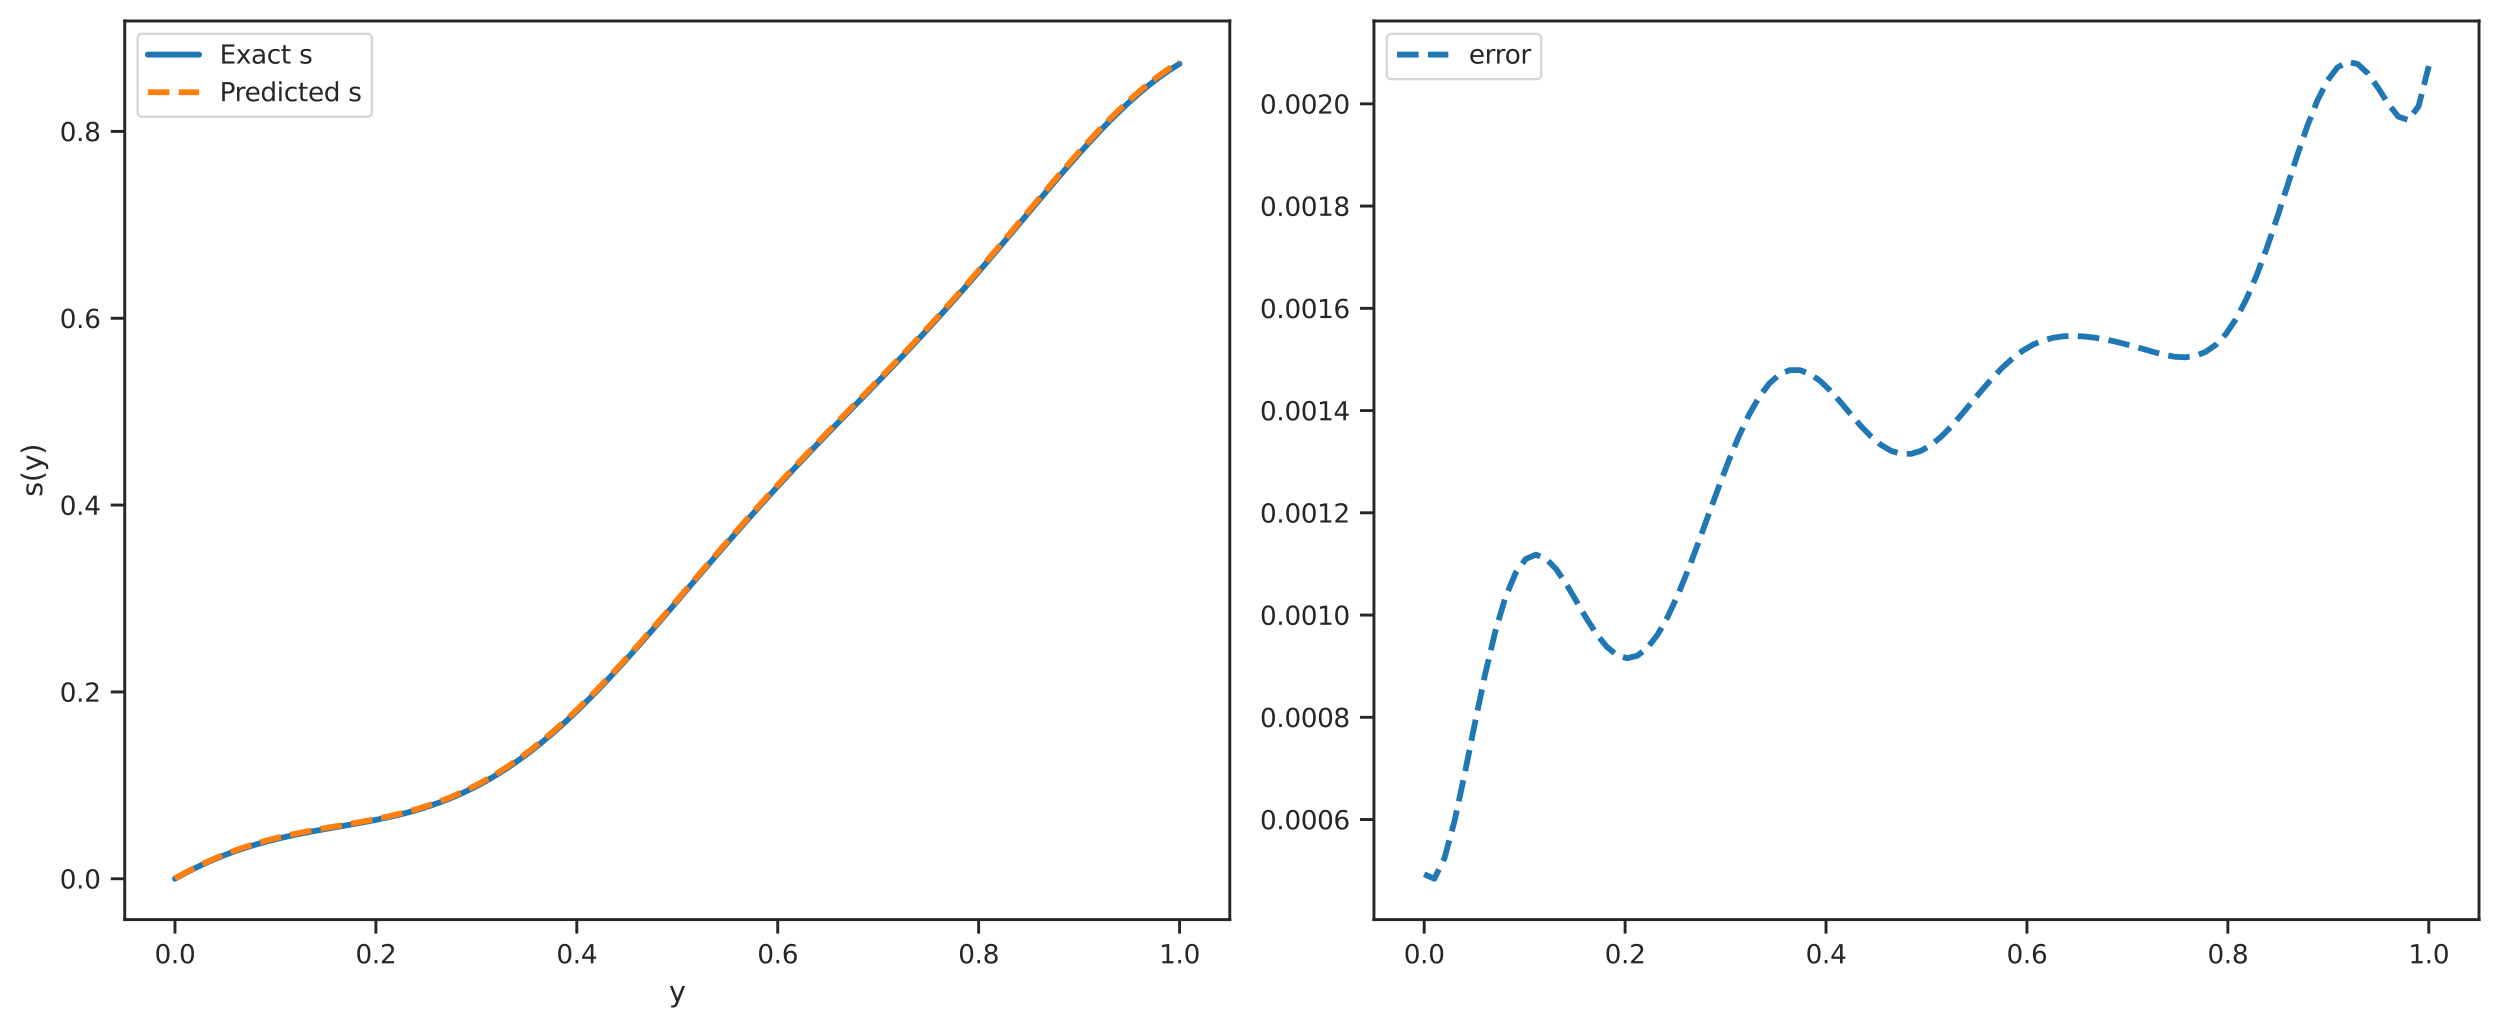 <?xml version="1.0" encoding="utf-8" standalone="no"?>
<!DOCTYPE svg PUBLIC "-//W3C//DTD SVG 1.1//EN"
  "http://www.w3.org/Graphics/SVG/1.1/DTD/svg11.dtd">
<svg xmlns:xlink="http://www.w3.org/1999/xlink" width="857.55pt" height="352.752pt" viewBox="0 0 857.55 352.752" xmlns="http://www.w3.org/2000/svg" version="1.1">
 <defs>
  <style type="text/css">*{stroke-linejoin: round; stroke-linecap: butt}</style>
 </defs>
 <g id="figure_1">
  <g id="patch_1">
   <path d="M 0 352.752 
L 857.55 352.752 
L 857.55 0 
L 0 0 
z
" style="fill: #ffffff"/>
  </g>
  <g id="axes_1">
   <g id="patch_2">
    <path d="M 42.786 315.444 
L 421.844 315.444 
L 421.844 7.2 
L 42.786 7.2 
z
" style="fill: #ffffff"/>
   </g>
   <g id="matplotlib.axis_1">
    <g id="xtick_1">
     <g id="line2d_1">
      <defs>
       <path id="m509f76b5c6" d="M 0 0 
L 0 4.8 
" style="stroke: #262626"/>
      </defs>
      <g>
       <use xlink:href="#m509f76b5c6" x="60.016" y="315.444" style="fill: #262626; stroke: #262626"/>
      </g>
     </g>
     <g id="text_1">
      <!-- 0.0 -->
      <g style="fill: #262626" transform="translate(53.018 330.431) scale(0.088 -0.088)">
       <defs>
        <path id="DejaVuSans-30" d="M 2034 4250 
Q 1547 4250 1301 3770 
Q 1056 3291 1056 2328 
Q 1056 1369 1301 889 
Q 1547 409 2034 409 
Q 2525 409 2770 889 
Q 3016 1369 3016 2328 
Q 3016 3291 2770 3770 
Q 2525 4250 2034 4250 
z
M 2034 4750 
Q 2819 4750 3233 4129 
Q 3647 3509 3647 2328 
Q 3647 1150 3233 529 
Q 2819 -91 2034 -91 
Q 1250 -91 836 529 
Q 422 1150 422 2328 
Q 422 3509 836 4129 
Q 1250 4750 2034 4750 
z
" transform="scale(0.016)"/>
        <path id="DejaVuSans-2e" d="M 684 794 
L 1344 794 
L 1344 0 
L 684 0 
L 684 794 
z
" transform="scale(0.016)"/>
       </defs>
       <use xlink:href="#DejaVuSans-30"/>
       <use xlink:href="#DejaVuSans-2e" x="63.623"/>
       <use xlink:href="#DejaVuSans-30" x="95.41"/>
      </g>
     </g>
    </g>
    <g id="xtick_2">
     <g id="line2d_2">
      <g>
       <use xlink:href="#m509f76b5c6" x="128.935" y="315.444" style="fill: #262626; stroke: #262626"/>
      </g>
     </g>
     <g id="text_2">
      <!-- 0.2 -->
      <g style="fill: #262626" transform="translate(121.938 330.431) scale(0.088 -0.088)">
       <defs>
        <path id="DejaVuSans-32" d="M 1228 531 
L 3431 531 
L 3431 0 
L 469 0 
L 469 531 
Q 828 903 1448 1529 
Q 2069 2156 2228 2338 
Q 2531 2678 2651 2914 
Q 2772 3150 2772 3378 
Q 2772 3750 2511 3984 
Q 2250 4219 1831 4219 
Q 1534 4219 1204 4116 
Q 875 4013 500 3803 
L 500 4441 
Q 881 4594 1212 4672 
Q 1544 4750 1819 4750 
Q 2544 4750 2975 4387 
Q 3406 4025 3406 3419 
Q 3406 3131 3298 2873 
Q 3191 2616 2906 2266 
Q 2828 2175 2409 1742 
Q 1991 1309 1228 531 
z
" transform="scale(0.016)"/>
       </defs>
       <use xlink:href="#DejaVuSans-30"/>
       <use xlink:href="#DejaVuSans-2e" x="63.623"/>
       <use xlink:href="#DejaVuSans-32" x="95.41"/>
      </g>
     </g>
    </g>
    <g id="xtick_3">
     <g id="line2d_3">
      <g>
       <use xlink:href="#m509f76b5c6" x="197.855" y="315.444" style="fill: #262626; stroke: #262626"/>
      </g>
     </g>
     <g id="text_3">
      <!-- 0.4 -->
      <g style="fill: #262626" transform="translate(190.858 330.431) scale(0.088 -0.088)">
       <defs>
        <path id="DejaVuSans-34" d="M 2419 4116 
L 825 1625 
L 2419 1625 
L 2419 4116 
z
M 2253 4666 
L 3047 4666 
L 3047 1625 
L 3713 1625 
L 3713 1100 
L 3047 1100 
L 3047 0 
L 2419 0 
L 2419 1100 
L 313 1100 
L 313 1709 
L 2253 4666 
z
" transform="scale(0.016)"/>
       </defs>
       <use xlink:href="#DejaVuSans-30"/>
       <use xlink:href="#DejaVuSans-2e" x="63.623"/>
       <use xlink:href="#DejaVuSans-34" x="95.41"/>
      </g>
     </g>
    </g>
    <g id="xtick_4">
     <g id="line2d_4">
      <g>
       <use xlink:href="#m509f76b5c6" x="266.775" y="315.444" style="fill: #262626; stroke: #262626"/>
      </g>
     </g>
     <g id="text_4">
      <!-- 0.6 -->
      <g style="fill: #262626" transform="translate(259.777 330.431) scale(0.088 -0.088)">
       <defs>
        <path id="DejaVuSans-36" d="M 2113 2584 
Q 1688 2584 1439 2293 
Q 1191 2003 1191 1497 
Q 1191 994 1439 701 
Q 1688 409 2113 409 
Q 2538 409 2786 701 
Q 3034 994 3034 1497 
Q 3034 2003 2786 2293 
Q 2538 2584 2113 2584 
z
M 3366 4563 
L 3366 3988 
Q 3128 4100 2886 4159 
Q 2644 4219 2406 4219 
Q 1781 4219 1451 3797 
Q 1122 3375 1075 2522 
Q 1259 2794 1537 2939 
Q 1816 3084 2150 3084 
Q 2853 3084 3261 2657 
Q 3669 2231 3669 1497 
Q 3669 778 3244 343 
Q 2819 -91 2113 -91 
Q 1303 -91 875 529 
Q 447 1150 447 2328 
Q 447 3434 972 4092 
Q 1497 4750 2381 4750 
Q 2619 4750 2861 4703 
Q 3103 4656 3366 4563 
z
" transform="scale(0.016)"/>
       </defs>
       <use xlink:href="#DejaVuSans-30"/>
       <use xlink:href="#DejaVuSans-2e" x="63.623"/>
       <use xlink:href="#DejaVuSans-36" x="95.41"/>
      </g>
     </g>
    </g>
    <g id="xtick_5">
     <g id="line2d_5">
      <g>
       <use xlink:href="#m509f76b5c6" x="335.694" y="315.444" style="fill: #262626; stroke: #262626"/>
      </g>
     </g>
     <g id="text_5">
      <!-- 0.8 -->
      <g style="fill: #262626" transform="translate(328.697 330.431) scale(0.088 -0.088)">
       <defs>
        <path id="DejaVuSans-38" d="M 2034 2216 
Q 1584 2216 1326 1975 
Q 1069 1734 1069 1313 
Q 1069 891 1326 650 
Q 1584 409 2034 409 
Q 2484 409 2743 651 
Q 3003 894 3003 1313 
Q 3003 1734 2745 1975 
Q 2488 2216 2034 2216 
z
M 1403 2484 
Q 997 2584 770 2862 
Q 544 3141 544 3541 
Q 544 4100 942 4425 
Q 1341 4750 2034 4750 
Q 2731 4750 3128 4425 
Q 3525 4100 3525 3541 
Q 3525 3141 3298 2862 
Q 3072 2584 2669 2484 
Q 3125 2378 3379 2068 
Q 3634 1759 3634 1313 
Q 3634 634 3220 271 
Q 2806 -91 2034 -91 
Q 1263 -91 848 271 
Q 434 634 434 1313 
Q 434 1759 690 2068 
Q 947 2378 1403 2484 
z
M 1172 3481 
Q 1172 3119 1398 2916 
Q 1625 2713 2034 2713 
Q 2441 2713 2670 2916 
Q 2900 3119 2900 3481 
Q 2900 3844 2670 4047 
Q 2441 4250 2034 4250 
Q 1625 4250 1398 4047 
Q 1172 3844 1172 3481 
z
" transform="scale(0.016)"/>
       </defs>
       <use xlink:href="#DejaVuSans-30"/>
       <use xlink:href="#DejaVuSans-2e" x="63.623"/>
       <use xlink:href="#DejaVuSans-38" x="95.41"/>
      </g>
     </g>
    </g>
    <g id="xtick_6">
     <g id="line2d_6">
      <g>
       <use xlink:href="#m509f76b5c6" x="404.614" y="315.444" style="fill: #262626; stroke: #262626"/>
      </g>
     </g>
     <g id="text_6">
      <!-- 1.0 -->
      <g style="fill: #262626" transform="translate(397.616 330.431) scale(0.088 -0.088)">
       <defs>
        <path id="DejaVuSans-31" d="M 794 531 
L 1825 531 
L 1825 4091 
L 703 3866 
L 703 4441 
L 1819 4666 
L 2450 4666 
L 2450 531 
L 3481 531 
L 3481 0 
L 794 0 
L 794 531 
z
" transform="scale(0.016)"/>
       </defs>
       <use xlink:href="#DejaVuSans-31"/>
       <use xlink:href="#DejaVuSans-2e" x="63.623"/>
       <use xlink:href="#DejaVuSans-30" x="95.41"/>
      </g>
     </g>
    </g>
    <g id="text_7">
     <!-- y -->
     <g style="fill: #262626" transform="translate(229.474 343.555) scale(0.096 -0.096)">
      <defs>
       <path id="DejaVuSans-79" d="M 2059 -325 
Q 1816 -950 1584 -1140 
Q 1353 -1331 966 -1331 
L 506 -1331 
L 506 -850 
L 844 -850 
Q 1081 -850 1212 -737 
Q 1344 -625 1503 -206 
L 1606 56 
L 191 3500 
L 800 3500 
L 1894 763 
L 2988 3500 
L 3597 3500 
L 2059 -325 
z
" transform="scale(0.016)"/>
      </defs>
      <use xlink:href="#DejaVuSans-79"/>
     </g>
    </g>
   </g>
   <g id="matplotlib.axis_2">
    <g id="ytick_1">
     <g id="line2d_7">
      <defs>
       <path id="mbf1dacf0d1" d="M 0 0 
L -4.8 0 
" style="stroke: #262626"/>
      </defs>
      <g>
       <use xlink:href="#mbf1dacf0d1" x="42.786" y="301.433" style="fill: #262626; stroke: #262626"/>
      </g>
     </g>
     <g id="text_8">
      <!-- 0.0 -->
      <g style="fill: #262626" transform="translate(20.491 304.776) scale(0.088 -0.088)">
       <use xlink:href="#DejaVuSans-30"/>
       <use xlink:href="#DejaVuSans-2e" x="63.623"/>
       <use xlink:href="#DejaVuSans-30" x="95.41"/>
      </g>
     </g>
    </g>
    <g id="ytick_2">
     <g id="line2d_8">
      <g>
       <use xlink:href="#mbf1dacf0d1" x="42.786" y="237.344" style="fill: #262626; stroke: #262626"/>
      </g>
     </g>
     <g id="text_9">
      <!-- 0.2 -->
      <g style="fill: #262626" transform="translate(20.491 240.687) scale(0.088 -0.088)">
       <use xlink:href="#DejaVuSans-30"/>
       <use xlink:href="#DejaVuSans-2e" x="63.623"/>
       <use xlink:href="#DejaVuSans-32" x="95.41"/>
      </g>
     </g>
    </g>
    <g id="ytick_3">
     <g id="line2d_9">
      <g>
       <use xlink:href="#mbf1dacf0d1" x="42.786" y="173.255" style="fill: #262626; stroke: #262626"/>
      </g>
     </g>
     <g id="text_10">
      <!-- 0.4 -->
      <g style="fill: #262626" transform="translate(20.491 176.598) scale(0.088 -0.088)">
       <use xlink:href="#DejaVuSans-30"/>
       <use xlink:href="#DejaVuSans-2e" x="63.623"/>
       <use xlink:href="#DejaVuSans-34" x="95.41"/>
      </g>
     </g>
    </g>
    <g id="ytick_4">
     <g id="line2d_10">
      <g>
       <use xlink:href="#mbf1dacf0d1" x="42.786" y="109.166" style="fill: #262626; stroke: #262626"/>
      </g>
     </g>
     <g id="text_11">
      <!-- 0.6 -->
      <g style="fill: #262626" transform="translate(20.491 112.509) scale(0.088 -0.088)">
       <use xlink:href="#DejaVuSans-30"/>
       <use xlink:href="#DejaVuSans-2e" x="63.623"/>
       <use xlink:href="#DejaVuSans-36" x="95.41"/>
      </g>
     </g>
    </g>
    <g id="ytick_5">
     <g id="line2d_11">
      <g>
       <use xlink:href="#mbf1dacf0d1" x="42.786" y="45.076" style="fill: #262626; stroke: #262626"/>
      </g>
     </g>
     <g id="text_12">
      <!-- 0.8 -->
      <g style="fill: #262626" transform="translate(20.491 48.42) scale(0.088 -0.088)">
       <use xlink:href="#DejaVuSans-30"/>
       <use xlink:href="#DejaVuSans-2e" x="63.623"/>
       <use xlink:href="#DejaVuSans-38" x="95.41"/>
      </g>
     </g>
    </g>
    <g id="text_13">
     <!-- s(y) -->
     <g style="fill: #262626" transform="translate(14.495 170.409) rotate(-90) scale(0.096 -0.096)">
      <defs>
       <path id="DejaVuSans-73" d="M 2834 3397 
L 2834 2853 
Q 2591 2978 2328 3040 
Q 2066 3103 1784 3103 
Q 1356 3103 1142 2972 
Q 928 2841 928 2578 
Q 928 2378 1081 2264 
Q 1234 2150 1697 2047 
L 1894 2003 
Q 2506 1872 2764 1633 
Q 3022 1394 3022 966 
Q 3022 478 2636 193 
Q 2250 -91 1575 -91 
Q 1294 -91 989 -36 
Q 684 19 347 128 
L 347 722 
Q 666 556 975 473 
Q 1284 391 1588 391 
Q 1994 391 2212 530 
Q 2431 669 2431 922 
Q 2431 1156 2273 1281 
Q 2116 1406 1581 1522 
L 1381 1569 
Q 847 1681 609 1914 
Q 372 2147 372 2553 
Q 372 3047 722 3315 
Q 1072 3584 1716 3584 
Q 2034 3584 2315 3537 
Q 2597 3491 2834 3397 
z
" transform="scale(0.016)"/>
       <path id="DejaVuSans-28" d="M 1984 4856 
Q 1566 4138 1362 3434 
Q 1159 2731 1159 2009 
Q 1159 1288 1364 580 
Q 1569 -128 1984 -844 
L 1484 -844 
Q 1016 -109 783 600 
Q 550 1309 550 2009 
Q 550 2706 781 3412 
Q 1013 4119 1484 4856 
L 1984 4856 
z
" transform="scale(0.016)"/>
       <path id="DejaVuSans-29" d="M 513 4856 
L 1013 4856 
Q 1481 4119 1714 3412 
Q 1947 2706 1947 2009 
Q 1947 1309 1714 600 
Q 1481 -109 1013 -844 
L 513 -844 
Q 928 -128 1133 580 
Q 1338 1288 1338 2009 
Q 1338 2731 1133 3434 
Q 928 4138 513 4856 
z
" transform="scale(0.016)"/>
      </defs>
      <use xlink:href="#DejaVuSans-73"/>
      <use xlink:href="#DejaVuSans-28" x="52.1"/>
      <use xlink:href="#DejaVuSans-79" x="91.113"/>
      <use xlink:href="#DejaVuSans-29" x="150.293"/>
     </g>
    </g>
   </g>
   <g id="line2d_12">
    <path d="M 60.016 301.433 
L 63.496 299.518 
L 66.977 297.737 
L 70.458 296.089 
L 73.939 294.568 
L 77.42 293.17 
L 80.9 291.89 
L 84.381 290.72 
L 87.862 289.654 
L 91.343 288.681 
L 94.824 287.794 
L 98.304 286.982 
L 101.785 286.234 
L 105.266 285.539 
L 108.747 284.885 
L 112.228 284.259 
L 115.708 283.649 
L 119.189 283.04 
L 122.67 282.42 
L 126.151 281.773 
L 129.631 281.087 
L 133.112 280.348 
L 136.593 279.54 
L 140.074 278.651 
L 143.555 277.668 
L 147.035 276.578 
L 150.516 275.369 
L 153.997 274.032 
L 157.478 272.556 
L 160.959 270.933 
L 164.439 269.157 
L 167.92 267.222 
L 171.401 265.124 
L 174.882 262.861 
L 178.363 260.433 
L 181.843 257.841 
L 185.324 255.087 
L 188.805 252.176 
L 192.286 249.113 
L 195.766 245.907 
L 199.247 242.564 
L 202.728 239.095 
L 206.209 235.511 
L 209.69 231.822 
L 213.17 228.041 
L 216.651 224.18 
L 220.132 220.253 
L 223.613 216.271 
L 227.094 212.249 
L 230.574 208.198 
L 234.055 204.13 
L 237.536 200.058 
L 241.017 195.991 
L 244.498 191.939 
L 247.978 187.912 
L 251.459 183.915 
L 254.94 179.956 
L 258.421 176.038 
L 261.901 172.166 
L 265.382 168.339 
L 268.863 164.559 
L 272.344 160.823 
L 275.825 157.129 
L 279.305 153.472 
L 282.786 149.846 
L 286.267 146.245 
L 289.748 142.661 
L 293.229 139.086 
L 296.709 135.51 
L 300.19 131.926 
L 303.671 128.323 
L 307.152 124.695 
L 310.633 121.032 
L 314.113 117.329 
L 317.594 113.579 
L 321.075 109.778 
L 324.556 105.924 
L 328.036 102.015 
L 331.517 98.052 
L 334.998 94.039 
L 338.479 89.98 
L 341.96 85.881 
L 345.44 81.753 
L 348.921 77.605 
L 352.402 73.45 
L 355.883 69.302 
L 359.364 65.177 
L 362.844 61.091 
L 366.325 57.062 
L 369.806 53.109 
L 373.287 49.251 
L 376.768 45.507 
L 380.248 41.896 
L 383.729 38.438 
L 387.21 35.151 
L 390.691 32.052 
L 394.171 29.16 
L 397.652 26.491 
L 401.133 24.058 
L 404.614 21.876 
" clip-path="url(#pd6e7787f4b)" style="fill: none; stroke: #1f77b4; stroke-width: 2; stroke-linecap: round"/>
   </g>
   <g id="line2d_13">
    <path d="M 60.016 301.275 
L 63.496 299.363 
L 66.977 297.569 
L 70.458 295.897 
L 73.939 294.347 
L 77.42 292.918 
L 80.9 291.607 
L 84.381 290.41 
L 87.862 289.322 
L 91.343 288.335 
L 94.824 287.438 
L 98.304 286.623 
L 101.785 285.878 
L 105.266 285.189 
L 108.747 284.545 
L 112.228 283.93 
L 115.708 283.33 
L 119.189 282.732 
L 122.67 282.119 
L 126.151 281.478 
L 129.631 280.794 
L 133.112 280.053 
L 136.593 279.24 
L 140.074 278.343 
L 143.555 277.348 
L 147.035 276.245 
L 150.516 275.02 
L 153.997 273.666 
L 157.478 272.173 
L 160.959 270.533 
L 164.439 268.74 
L 167.92 266.789 
L 171.401 264.678 
L 174.882 262.404 
L 178.363 259.968 
L 181.843 257.37 
L 185.324 254.613 
L 188.805 251.702 
L 192.286 248.642 
L 195.766 245.439 
L 199.247 242.103 
L 202.728 238.641 
L 206.209 235.064 
L 209.69 231.383 
L 213.17 227.608 
L 216.651 223.753 
L 220.132 219.829 
L 223.613 215.85 
L 227.094 211.827 
L 230.574 207.774 
L 234.055 203.703 
L 237.536 199.625 
L 241.017 195.552 
L 244.498 191.493 
L 247.978 187.457 
L 251.459 183.453 
L 254.94 179.487 
L 258.421 175.563 
L 261.901 171.684 
L 265.382 167.853 
L 268.863 164.069 
L 272.344 160.331 
L 275.825 156.635 
L 279.305 152.977 
L 282.786 149.351 
L 286.267 145.75 
L 289.748 142.167 
L 293.229 138.592 
L 296.709 135.018 
L 300.19 131.435 
L 303.671 127.835 
L 307.152 124.208 
L 310.633 120.547 
L 314.113 116.845 
L 317.594 113.097 
L 321.075 109.296 
L 324.556 105.441 
L 328.036 101.53 
L 331.517 97.563 
L 334.998 93.542 
L 338.479 89.474 
L 341.96 85.363 
L 345.44 81.22 
L 348.921 77.055 
L 352.402 72.881 
L 355.883 68.714 
L 359.364 64.569 
L 362.844 60.465 
L 366.325 56.42 
L 369.806 52.454 
L 373.287 48.587 
L 376.768 44.84 
L 380.248 41.23 
L 383.729 37.778 
L 387.21 34.5 
L 390.691 31.412 
L 394.171 28.528 
L 397.652 25.86 
L 401.133 23.419 
L 404.614 21.211 
" clip-path="url(#pd6e7787f4b)" style="fill: none; stroke-dasharray: 7.4,3.2; stroke-dashoffset: 0; stroke: #ff7f0e; stroke-width: 2"/>
   </g>
   <g id="patch_3">
    <path d="M 42.786 315.444 
L 42.786 7.2 
" style="fill: none; stroke: #262626; stroke-linejoin: miter; stroke-linecap: square"/>
   </g>
   <g id="patch_4">
    <path d="M 421.844 315.444 
L 421.844 7.2 
" style="fill: none; stroke: #262626; stroke-linejoin: miter; stroke-linecap: square"/>
   </g>
   <g id="patch_5">
    <path d="M 42.786 315.444 
L 421.844 315.444 
" style="fill: none; stroke: #262626; stroke-linejoin: miter; stroke-linecap: square"/>
   </g>
   <g id="patch_6">
    <path d="M 42.786 7.2 
L 421.844 7.2 
" style="fill: none; stroke: #262626; stroke-linejoin: miter; stroke-linecap: square"/>
   </g>
   <g id="legend_1">
    <g id="patch_7">
     <path d="M 48.946 40.074 
L 125.794 40.074 
Q 127.555 40.074 127.555 38.313 
L 127.555 13.36 
Q 127.555 11.6 125.794 11.6 
L 48.946 11.6 
Q 47.186 11.6 47.186 13.36 
L 47.186 38.313 
Q 47.186 40.074 48.946 40.074 
z
" style="fill: #ffffff; opacity: 0.8; stroke: #cccccc; stroke-width: 0.8; stroke-linejoin: miter"/>
    </g>
    <g id="line2d_14">
     <path d="M 50.706 18.727 
L 59.506 18.727 
L 68.306 18.727 
" style="fill: none; stroke: #1f77b4; stroke-width: 2; stroke-linecap: round"/>
    </g>
    <g id="text_14">
     <!-- Exact s -->
     <g style="fill: #262626" transform="translate(75.346 21.807) scale(0.088 -0.088)">
      <defs>
       <path id="DejaVuSans-45" d="M 628 4666 
L 3578 4666 
L 3578 4134 
L 1259 4134 
L 1259 2753 
L 3481 2753 
L 3481 2222 
L 1259 2222 
L 1259 531 
L 3634 531 
L 3634 0 
L 628 0 
L 628 4666 
z
" transform="scale(0.016)"/>
       <path id="DejaVuSans-78" d="M 3513 3500 
L 2247 1797 
L 3578 0 
L 2900 0 
L 1881 1375 
L 863 0 
L 184 0 
L 1544 1831 
L 300 3500 
L 978 3500 
L 1906 2253 
L 2834 3500 
L 3513 3500 
z
" transform="scale(0.016)"/>
       <path id="DejaVuSans-61" d="M 2194 1759 
Q 1497 1759 1228 1600 
Q 959 1441 959 1056 
Q 959 750 1161 570 
Q 1363 391 1709 391 
Q 2188 391 2477 730 
Q 2766 1069 2766 1631 
L 2766 1759 
L 2194 1759 
z
M 3341 1997 
L 3341 0 
L 2766 0 
L 2766 531 
Q 2569 213 2275 61 
Q 1981 -91 1556 -91 
Q 1019 -91 701 211 
Q 384 513 384 1019 
Q 384 1609 779 1909 
Q 1175 2209 1959 2209 
L 2766 2209 
L 2766 2266 
Q 2766 2663 2505 2880 
Q 2244 3097 1772 3097 
Q 1472 3097 1187 3025 
Q 903 2953 641 2809 
L 641 3341 
Q 956 3463 1253 3523 
Q 1550 3584 1831 3584 
Q 2591 3584 2966 3190 
Q 3341 2797 3341 1997 
z
" transform="scale(0.016)"/>
       <path id="DejaVuSans-63" d="M 3122 3366 
L 3122 2828 
Q 2878 2963 2633 3030 
Q 2388 3097 2138 3097 
Q 1578 3097 1268 2742 
Q 959 2388 959 1747 
Q 959 1106 1268 751 
Q 1578 397 2138 397 
Q 2388 397 2633 464 
Q 2878 531 3122 666 
L 3122 134 
Q 2881 22 2623 -34 
Q 2366 -91 2075 -91 
Q 1284 -91 818 406 
Q 353 903 353 1747 
Q 353 2603 823 3093 
Q 1294 3584 2113 3584 
Q 2378 3584 2631 3529 
Q 2884 3475 3122 3366 
z
" transform="scale(0.016)"/>
       <path id="DejaVuSans-74" d="M 1172 4494 
L 1172 3500 
L 2356 3500 
L 2356 3053 
L 1172 3053 
L 1172 1153 
Q 1172 725 1289 603 
Q 1406 481 1766 481 
L 2356 481 
L 2356 0 
L 1766 0 
Q 1100 0 847 248 
Q 594 497 594 1153 
L 594 3053 
L 172 3053 
L 172 3500 
L 594 3500 
L 594 4494 
L 1172 4494 
z
" transform="scale(0.016)"/>
       <path id="DejaVuSans-20" transform="scale(0.016)"/>
      </defs>
      <use xlink:href="#DejaVuSans-45"/>
      <use xlink:href="#DejaVuSans-78" x="63.184"/>
      <use xlink:href="#DejaVuSans-61" x="122.363"/>
      <use xlink:href="#DejaVuSans-63" x="183.643"/>
      <use xlink:href="#DejaVuSans-74" x="238.623"/>
      <use xlink:href="#DejaVuSans-20" x="277.832"/>
      <use xlink:href="#DejaVuSans-73" x="309.619"/>
     </g>
    </g>
    <g id="line2d_15">
     <path d="M 50.706 31.643 
L 59.506 31.643 
L 68.306 31.643 
" style="fill: none; stroke-dasharray: 7.4,3.2; stroke-dashoffset: 0; stroke: #ff7f0e; stroke-width: 2"/>
    </g>
    <g id="text_15">
     <!-- Predicted s -->
     <g style="fill: #262626" transform="translate(75.346 34.723) scale(0.088 -0.088)">
      <defs>
       <path id="DejaVuSans-50" d="M 1259 4147 
L 1259 2394 
L 2053 2394 
Q 2494 2394 2734 2622 
Q 2975 2850 2975 3272 
Q 2975 3691 2734 3919 
Q 2494 4147 2053 4147 
L 1259 4147 
z
M 628 4666 
L 2053 4666 
Q 2838 4666 3239 4311 
Q 3641 3956 3641 3272 
Q 3641 2581 3239 2228 
Q 2838 1875 2053 1875 
L 1259 1875 
L 1259 0 
L 628 0 
L 628 4666 
z
" transform="scale(0.016)"/>
       <path id="DejaVuSans-72" d="M 2631 2963 
Q 2534 3019 2420 3045 
Q 2306 3072 2169 3072 
Q 1681 3072 1420 2755 
Q 1159 2438 1159 1844 
L 1159 0 
L 581 0 
L 581 3500 
L 1159 3500 
L 1159 2956 
Q 1341 3275 1631 3429 
Q 1922 3584 2338 3584 
Q 2397 3584 2469 3576 
Q 2541 3569 2628 3553 
L 2631 2963 
z
" transform="scale(0.016)"/>
       <path id="DejaVuSans-65" d="M 3597 1894 
L 3597 1613 
L 953 1613 
Q 991 1019 1311 708 
Q 1631 397 2203 397 
Q 2534 397 2845 478 
Q 3156 559 3463 722 
L 3463 178 
Q 3153 47 2828 -22 
Q 2503 -91 2169 -91 
Q 1331 -91 842 396 
Q 353 884 353 1716 
Q 353 2575 817 3079 
Q 1281 3584 2069 3584 
Q 2775 3584 3186 3129 
Q 3597 2675 3597 1894 
z
M 3022 2063 
Q 3016 2534 2758 2815 
Q 2500 3097 2075 3097 
Q 1594 3097 1305 2825 
Q 1016 2553 972 2059 
L 3022 2063 
z
" transform="scale(0.016)"/>
       <path id="DejaVuSans-64" d="M 2906 2969 
L 2906 4863 
L 3481 4863 
L 3481 0 
L 2906 0 
L 2906 525 
Q 2725 213 2448 61 
Q 2172 -91 1784 -91 
Q 1150 -91 751 415 
Q 353 922 353 1747 
Q 353 2572 751 3078 
Q 1150 3584 1784 3584 
Q 2172 3584 2448 3432 
Q 2725 3281 2906 2969 
z
M 947 1747 
Q 947 1113 1208 752 
Q 1469 391 1925 391 
Q 2381 391 2643 752 
Q 2906 1113 2906 1747 
Q 2906 2381 2643 2742 
Q 2381 3103 1925 3103 
Q 1469 3103 1208 2742 
Q 947 2381 947 1747 
z
" transform="scale(0.016)"/>
       <path id="DejaVuSans-69" d="M 603 3500 
L 1178 3500 
L 1178 0 
L 603 0 
L 603 3500 
z
M 603 4863 
L 1178 4863 
L 1178 4134 
L 603 4134 
L 603 4863 
z
" transform="scale(0.016)"/>
      </defs>
      <use xlink:href="#DejaVuSans-50"/>
      <use xlink:href="#DejaVuSans-72" x="58.553"/>
      <use xlink:href="#DejaVuSans-65" x="97.416"/>
      <use xlink:href="#DejaVuSans-64" x="158.939"/>
      <use xlink:href="#DejaVuSans-69" x="222.416"/>
      <use xlink:href="#DejaVuSans-63" x="250.199"/>
      <use xlink:href="#DejaVuSans-74" x="305.18"/>
      <use xlink:href="#DejaVuSans-65" x="344.389"/>
      <use xlink:href="#DejaVuSans-64" x="405.912"/>
      <use xlink:href="#DejaVuSans-20" x="469.389"/>
      <use xlink:href="#DejaVuSans-73" x="501.176"/>
     </g>
    </g>
   </g>
  </g>
  <g id="axes_2">
   <g id="patch_8">
    <path d="M 471.292 315.444 
L 850.35 315.444 
L 850.35 7.2 
L 471.292 7.2 
z
" style="fill: #ffffff"/>
   </g>
   <g id="matplotlib.axis_3">
    <g id="xtick_7">
     <g id="line2d_16">
      <g>
       <use xlink:href="#m509f76b5c6" x="488.522" y="315.444" style="fill: #262626; stroke: #262626"/>
      </g>
     </g>
     <g id="text_16">
      <!-- 0.0 -->
      <g style="fill: #262626" transform="translate(481.524 330.431) scale(0.088 -0.088)">
       <use xlink:href="#DejaVuSans-30"/>
       <use xlink:href="#DejaVuSans-2e" x="63.623"/>
       <use xlink:href="#DejaVuSans-30" x="95.41"/>
      </g>
     </g>
    </g>
    <g id="xtick_8">
     <g id="line2d_17">
      <g>
       <use xlink:href="#m509f76b5c6" x="557.441" y="315.444" style="fill: #262626; stroke: #262626"/>
      </g>
     </g>
     <g id="text_17">
      <!-- 0.2 -->
      <g style="fill: #262626" transform="translate(550.444 330.431) scale(0.088 -0.088)">
       <use xlink:href="#DejaVuSans-30"/>
       <use xlink:href="#DejaVuSans-2e" x="63.623"/>
       <use xlink:href="#DejaVuSans-32" x="95.41"/>
      </g>
     </g>
    </g>
    <g id="xtick_9">
     <g id="line2d_18">
      <g>
       <use xlink:href="#m509f76b5c6" x="626.361" y="315.444" style="fill: #262626; stroke: #262626"/>
      </g>
     </g>
     <g id="text_18">
      <!-- 0.4 -->
      <g style="fill: #262626" transform="translate(619.364 330.431) scale(0.088 -0.088)">
       <use xlink:href="#DejaVuSans-30"/>
       <use xlink:href="#DejaVuSans-2e" x="63.623"/>
       <use xlink:href="#DejaVuSans-34" x="95.41"/>
      </g>
     </g>
    </g>
    <g id="xtick_10">
     <g id="line2d_19">
      <g>
       <use xlink:href="#m509f76b5c6" x="695.281" y="315.444" style="fill: #262626; stroke: #262626"/>
      </g>
     </g>
     <g id="text_19">
      <!-- 0.6 -->
      <g style="fill: #262626" transform="translate(688.283 330.431) scale(0.088 -0.088)">
       <use xlink:href="#DejaVuSans-30"/>
       <use xlink:href="#DejaVuSans-2e" x="63.623"/>
       <use xlink:href="#DejaVuSans-36" x="95.41"/>
      </g>
     </g>
    </g>
    <g id="xtick_11">
     <g id="line2d_20">
      <g>
       <use xlink:href="#m509f76b5c6" x="764.2" y="315.444" style="fill: #262626; stroke: #262626"/>
      </g>
     </g>
     <g id="text_20">
      <!-- 0.8 -->
      <g style="fill: #262626" transform="translate(757.203 330.431) scale(0.088 -0.088)">
       <use xlink:href="#DejaVuSans-30"/>
       <use xlink:href="#DejaVuSans-2e" x="63.623"/>
       <use xlink:href="#DejaVuSans-38" x="95.41"/>
      </g>
     </g>
    </g>
    <g id="xtick_12">
     <g id="line2d_21">
      <g>
       <use xlink:href="#m509f76b5c6" x="833.12" y="315.444" style="fill: #262626; stroke: #262626"/>
      </g>
     </g>
     <g id="text_21">
      <!-- 1.0 -->
      <g style="fill: #262626" transform="translate(826.122 330.431) scale(0.088 -0.088)">
       <use xlink:href="#DejaVuSans-31"/>
       <use xlink:href="#DejaVuSans-2e" x="63.623"/>
       <use xlink:href="#DejaVuSans-30" x="95.41"/>
      </g>
     </g>
    </g>
   </g>
   <g id="matplotlib.axis_4">
    <g id="ytick_6">
     <g id="line2d_22">
      <g>
       <use xlink:href="#mbf1dacf0d1" x="471.292" y="281.123" style="fill: #262626; stroke: #262626"/>
      </g>
     </g>
     <g id="text_22">
      <!-- 0.0006 -->
      <g style="fill: #262626" transform="translate(432.2 284.466) scale(0.088 -0.088)">
       <use xlink:href="#DejaVuSans-30"/>
       <use xlink:href="#DejaVuSans-2e" x="63.623"/>
       <use xlink:href="#DejaVuSans-30" x="95.41"/>
       <use xlink:href="#DejaVuSans-30" x="159.033"/>
       <use xlink:href="#DejaVuSans-30" x="222.656"/>
       <use xlink:href="#DejaVuSans-36" x="286.279"/>
      </g>
     </g>
    </g>
    <g id="ytick_7">
     <g id="line2d_23">
      <g>
       <use xlink:href="#mbf1dacf0d1" x="471.292" y="246.051" style="fill: #262626; stroke: #262626"/>
      </g>
     </g>
     <g id="text_23">
      <!-- 0.0008 -->
      <g style="fill: #262626" transform="translate(432.2 249.394) scale(0.088 -0.088)">
       <use xlink:href="#DejaVuSans-30"/>
       <use xlink:href="#DejaVuSans-2e" x="63.623"/>
       <use xlink:href="#DejaVuSans-30" x="95.41"/>
       <use xlink:href="#DejaVuSans-30" x="159.033"/>
       <use xlink:href="#DejaVuSans-30" x="222.656"/>
       <use xlink:href="#DejaVuSans-38" x="286.279"/>
      </g>
     </g>
    </g>
    <g id="ytick_8">
     <g id="line2d_24">
      <g>
       <use xlink:href="#mbf1dacf0d1" x="471.292" y="210.979" style="fill: #262626; stroke: #262626"/>
      </g>
     </g>
     <g id="text_24">
      <!-- 0.0010 -->
      <g style="fill: #262626" transform="translate(432.2 214.322) scale(0.088 -0.088)">
       <use xlink:href="#DejaVuSans-30"/>
       <use xlink:href="#DejaVuSans-2e" x="63.623"/>
       <use xlink:href="#DejaVuSans-30" x="95.41"/>
       <use xlink:href="#DejaVuSans-30" x="159.033"/>
       <use xlink:href="#DejaVuSans-31" x="222.656"/>
       <use xlink:href="#DejaVuSans-30" x="286.279"/>
      </g>
     </g>
    </g>
    <g id="ytick_9">
     <g id="line2d_25">
      <g>
       <use xlink:href="#mbf1dacf0d1" x="471.292" y="175.906" style="fill: #262626; stroke: #262626"/>
      </g>
     </g>
     <g id="text_25">
      <!-- 0.0012 -->
      <g style="fill: #262626" transform="translate(432.2 179.25) scale(0.088 -0.088)">
       <use xlink:href="#DejaVuSans-30"/>
       <use xlink:href="#DejaVuSans-2e" x="63.623"/>
       <use xlink:href="#DejaVuSans-30" x="95.41"/>
       <use xlink:href="#DejaVuSans-30" x="159.033"/>
       <use xlink:href="#DejaVuSans-31" x="222.656"/>
       <use xlink:href="#DejaVuSans-32" x="286.279"/>
      </g>
     </g>
    </g>
    <g id="ytick_10">
     <g id="line2d_26">
      <g>
       <use xlink:href="#mbf1dacf0d1" x="471.292" y="140.834" style="fill: #262626; stroke: #262626"/>
      </g>
     </g>
     <g id="text_26">
      <!-- 0.0014 -->
      <g style="fill: #262626" transform="translate(432.2 144.178) scale(0.088 -0.088)">
       <use xlink:href="#DejaVuSans-30"/>
       <use xlink:href="#DejaVuSans-2e" x="63.623"/>
       <use xlink:href="#DejaVuSans-30" x="95.41"/>
       <use xlink:href="#DejaVuSans-30" x="159.033"/>
       <use xlink:href="#DejaVuSans-31" x="222.656"/>
       <use xlink:href="#DejaVuSans-34" x="286.279"/>
      </g>
     </g>
    </g>
    <g id="ytick_11">
     <g id="line2d_27">
      <g>
       <use xlink:href="#mbf1dacf0d1" x="471.292" y="105.762" style="fill: #262626; stroke: #262626"/>
      </g>
     </g>
     <g id="text_27">
      <!-- 0.0016 -->
      <g style="fill: #262626" transform="translate(432.2 109.105) scale(0.088 -0.088)">
       <use xlink:href="#DejaVuSans-30"/>
       <use xlink:href="#DejaVuSans-2e" x="63.623"/>
       <use xlink:href="#DejaVuSans-30" x="95.41"/>
       <use xlink:href="#DejaVuSans-30" x="159.033"/>
       <use xlink:href="#DejaVuSans-31" x="222.656"/>
       <use xlink:href="#DejaVuSans-36" x="286.279"/>
      </g>
     </g>
    </g>
    <g id="ytick_12">
     <g id="line2d_28">
      <g>
       <use xlink:href="#mbf1dacf0d1" x="471.292" y="70.69" style="fill: #262626; stroke: #262626"/>
      </g>
     </g>
     <g id="text_28">
      <!-- 0.0018 -->
      <g style="fill: #262626" transform="translate(432.2 74.033) scale(0.088 -0.088)">
       <use xlink:href="#DejaVuSans-30"/>
       <use xlink:href="#DejaVuSans-2e" x="63.623"/>
       <use xlink:href="#DejaVuSans-30" x="95.41"/>
       <use xlink:href="#DejaVuSans-30" x="159.033"/>
       <use xlink:href="#DejaVuSans-31" x="222.656"/>
       <use xlink:href="#DejaVuSans-38" x="286.279"/>
      </g>
     </g>
    </g>
    <g id="ytick_13">
     <g id="line2d_29">
      <g>
       <use xlink:href="#mbf1dacf0d1" x="471.292" y="35.618" style="fill: #262626; stroke: #262626"/>
      </g>
     </g>
     <g id="text_29">
      <!-- 0.0020 -->
      <g style="fill: #262626" transform="translate(432.2 38.961) scale(0.088 -0.088)">
       <use xlink:href="#DejaVuSans-30"/>
       <use xlink:href="#DejaVuSans-2e" x="63.623"/>
       <use xlink:href="#DejaVuSans-30" x="95.41"/>
       <use xlink:href="#DejaVuSans-30" x="159.033"/>
       <use xlink:href="#DejaVuSans-32" x="222.656"/>
       <use xlink:href="#DejaVuSans-30" x="286.279"/>
      </g>
     </g>
    </g>
   </g>
   <g id="line2d_30">
    <path d="M 488.522 299.885 
L 492.002 301.433 
L 495.483 294.379 
L 498.964 281.503 
L 502.445 265.333 
L 505.926 248.024 
L 509.406 231.364 
L 512.887 216.711 
L 516.368 204.959 
L 519.849 196.61 
L 523.33 191.774 
L 526.81 190.255 
L 530.291 191.611 
L 533.772 195.193 
L 537.253 200.302 
L 540.734 206.21 
L 544.214 212.188 
L 547.695 217.586 
L 551.176 221.892 
L 554.657 224.721 
L 558.137 225.779 
L 561.618 224.928 
L 565.099 222.208 
L 568.58 217.703 
L 572.061 211.556 
L 575.541 204.071 
L 579.022 195.568 
L 582.503 186.353 
L 585.984 176.792 
L 589.465 167.281 
L 592.945 158.147 
L 596.426 149.722 
L 599.907 142.333 
L 603.388 136.228 
L 606.869 131.578 
L 610.349 128.482 
L 613.83 126.984 
L 617.311 126.944 
L 620.792 128.208 
L 624.272 130.61 
L 627.753 133.921 
L 631.234 137.807 
L 634.715 141.954 
L 638.196 145.99 
L 641.676 149.608 
L 645.157 152.57 
L 648.638 154.636 
L 652.119 155.687 
L 655.6 155.67 
L 659.08 154.591 
L 662.561 152.541 
L 666.042 149.639 
L 669.523 146.056 
L 673.004 142.035 
L 676.484 137.827 
L 679.965 133.66 
L 683.446 129.676 
L 686.927 126.028 
L 690.407 122.867 
L 693.888 120.254 
L 697.369 118.228 
L 700.85 116.78 
L 704.331 115.853 
L 707.811 115.34 
L 711.292 115.22 
L 714.773 115.404 
L 718.254 115.788 
L 721.735 116.347 
L 725.215 117.073 
L 728.696 117.947 
L 732.177 118.879 
L 735.658 119.854 
L 739.139 120.851 
L 742.619 121.755 
L 746.1 122.385 
L 749.581 122.564 
L 753.062 122.075 
L 756.542 120.724 
L 760.023 118.304 
L 763.504 114.595 
L 766.985 109.435 
L 770.466 102.798 
L 773.946 94.746 
L 777.427 85.452 
L 780.908 75.2 
L 784.389 64.456 
L 787.87 53.682 
L 791.35 43.535 
L 794.831 34.667 
L 798.312 27.718 
L 801.793 23.127 
L 805.274 21.211 
L 808.754 21.982 
L 812.235 25.181 
L 815.716 30.105 
L 819.197 35.604 
L 822.677 40.017 
L 826.158 41.193 
L 829.639 36.4 
L 833.12 22.679 
" clip-path="url(#p18e4c63111)" style="fill: none; stroke-dasharray: 7.4,3.2; stroke-dashoffset: 0; stroke: #1f77b4; stroke-width: 2"/>
   </g>
   <g id="patch_9">
    <path d="M 471.292 315.444 
L 471.292 7.2 
" style="fill: none; stroke: #262626; stroke-linejoin: miter; stroke-linecap: square"/>
   </g>
   <g id="patch_10">
    <path d="M 850.35 315.444 
L 850.35 7.2 
" style="fill: none; stroke: #262626; stroke-linejoin: miter; stroke-linecap: square"/>
   </g>
   <g id="patch_11">
    <path d="M 471.292 315.444 
L 850.35 315.444 
" style="fill: none; stroke: #262626; stroke-linejoin: miter; stroke-linecap: square"/>
   </g>
   <g id="patch_12">
    <path d="M 471.292 7.2 
L 850.35 7.2 
" style="fill: none; stroke: #262626; stroke-linejoin: miter; stroke-linecap: square"/>
   </g>
   <g id="legend_2">
    <g id="patch_13">
     <path d="M 477.452 27.157 
L 526.912 27.157 
Q 528.672 27.157 528.672 25.397 
L 528.672 13.36 
Q 528.672 11.6 526.912 11.6 
L 477.452 11.6 
Q 475.692 11.6 475.692 13.36 
L 475.692 25.397 
Q 475.692 27.157 477.452 27.157 
z
" style="fill: #ffffff; opacity: 0.8; stroke: #cccccc; stroke-width: 0.8; stroke-linejoin: miter"/>
    </g>
    <g id="line2d_31">
     <path d="M 479.212 18.727 
L 488.012 18.727 
L 496.812 18.727 
" style="fill: none; stroke-dasharray: 7.4,3.2; stroke-dashoffset: 0; stroke: #1f77b4; stroke-width: 2"/>
    </g>
    <g id="text_30">
     <!-- error -->
     <g style="fill: #262626" transform="translate(503.852 21.807) scale(0.088 -0.088)">
      <defs>
       <path id="DejaVuSans-6f" d="M 1959 3097 
Q 1497 3097 1228 2736 
Q 959 2375 959 1747 
Q 959 1119 1226 758 
Q 1494 397 1959 397 
Q 2419 397 2687 759 
Q 2956 1122 2956 1747 
Q 2956 2369 2687 2733 
Q 2419 3097 1959 3097 
z
M 1959 3584 
Q 2709 3584 3137 3096 
Q 3566 2609 3566 1747 
Q 3566 888 3137 398 
Q 2709 -91 1959 -91 
Q 1206 -91 779 398 
Q 353 888 353 1747 
Q 353 2609 779 3096 
Q 1206 3584 1959 3584 
z
" transform="scale(0.016)"/>
      </defs>
      <use xlink:href="#DejaVuSans-65"/>
      <use xlink:href="#DejaVuSans-72" x="61.523"/>
      <use xlink:href="#DejaVuSans-72" x="100.887"/>
      <use xlink:href="#DejaVuSans-6f" x="139.75"/>
      <use xlink:href="#DejaVuSans-72" x="200.932"/>
     </g>
    </g>
   </g>
  </g>
 </g>
 <defs>
  <clipPath id="pd6e7787f4b">
   <rect x="42.786" y="7.2" width="379.058" height="308.244"/>
  </clipPath>
  <clipPath id="p18e4c63111">
   <rect x="471.292" y="7.2" width="379.058" height="308.244"/>
  </clipPath>
 </defs>
</svg>